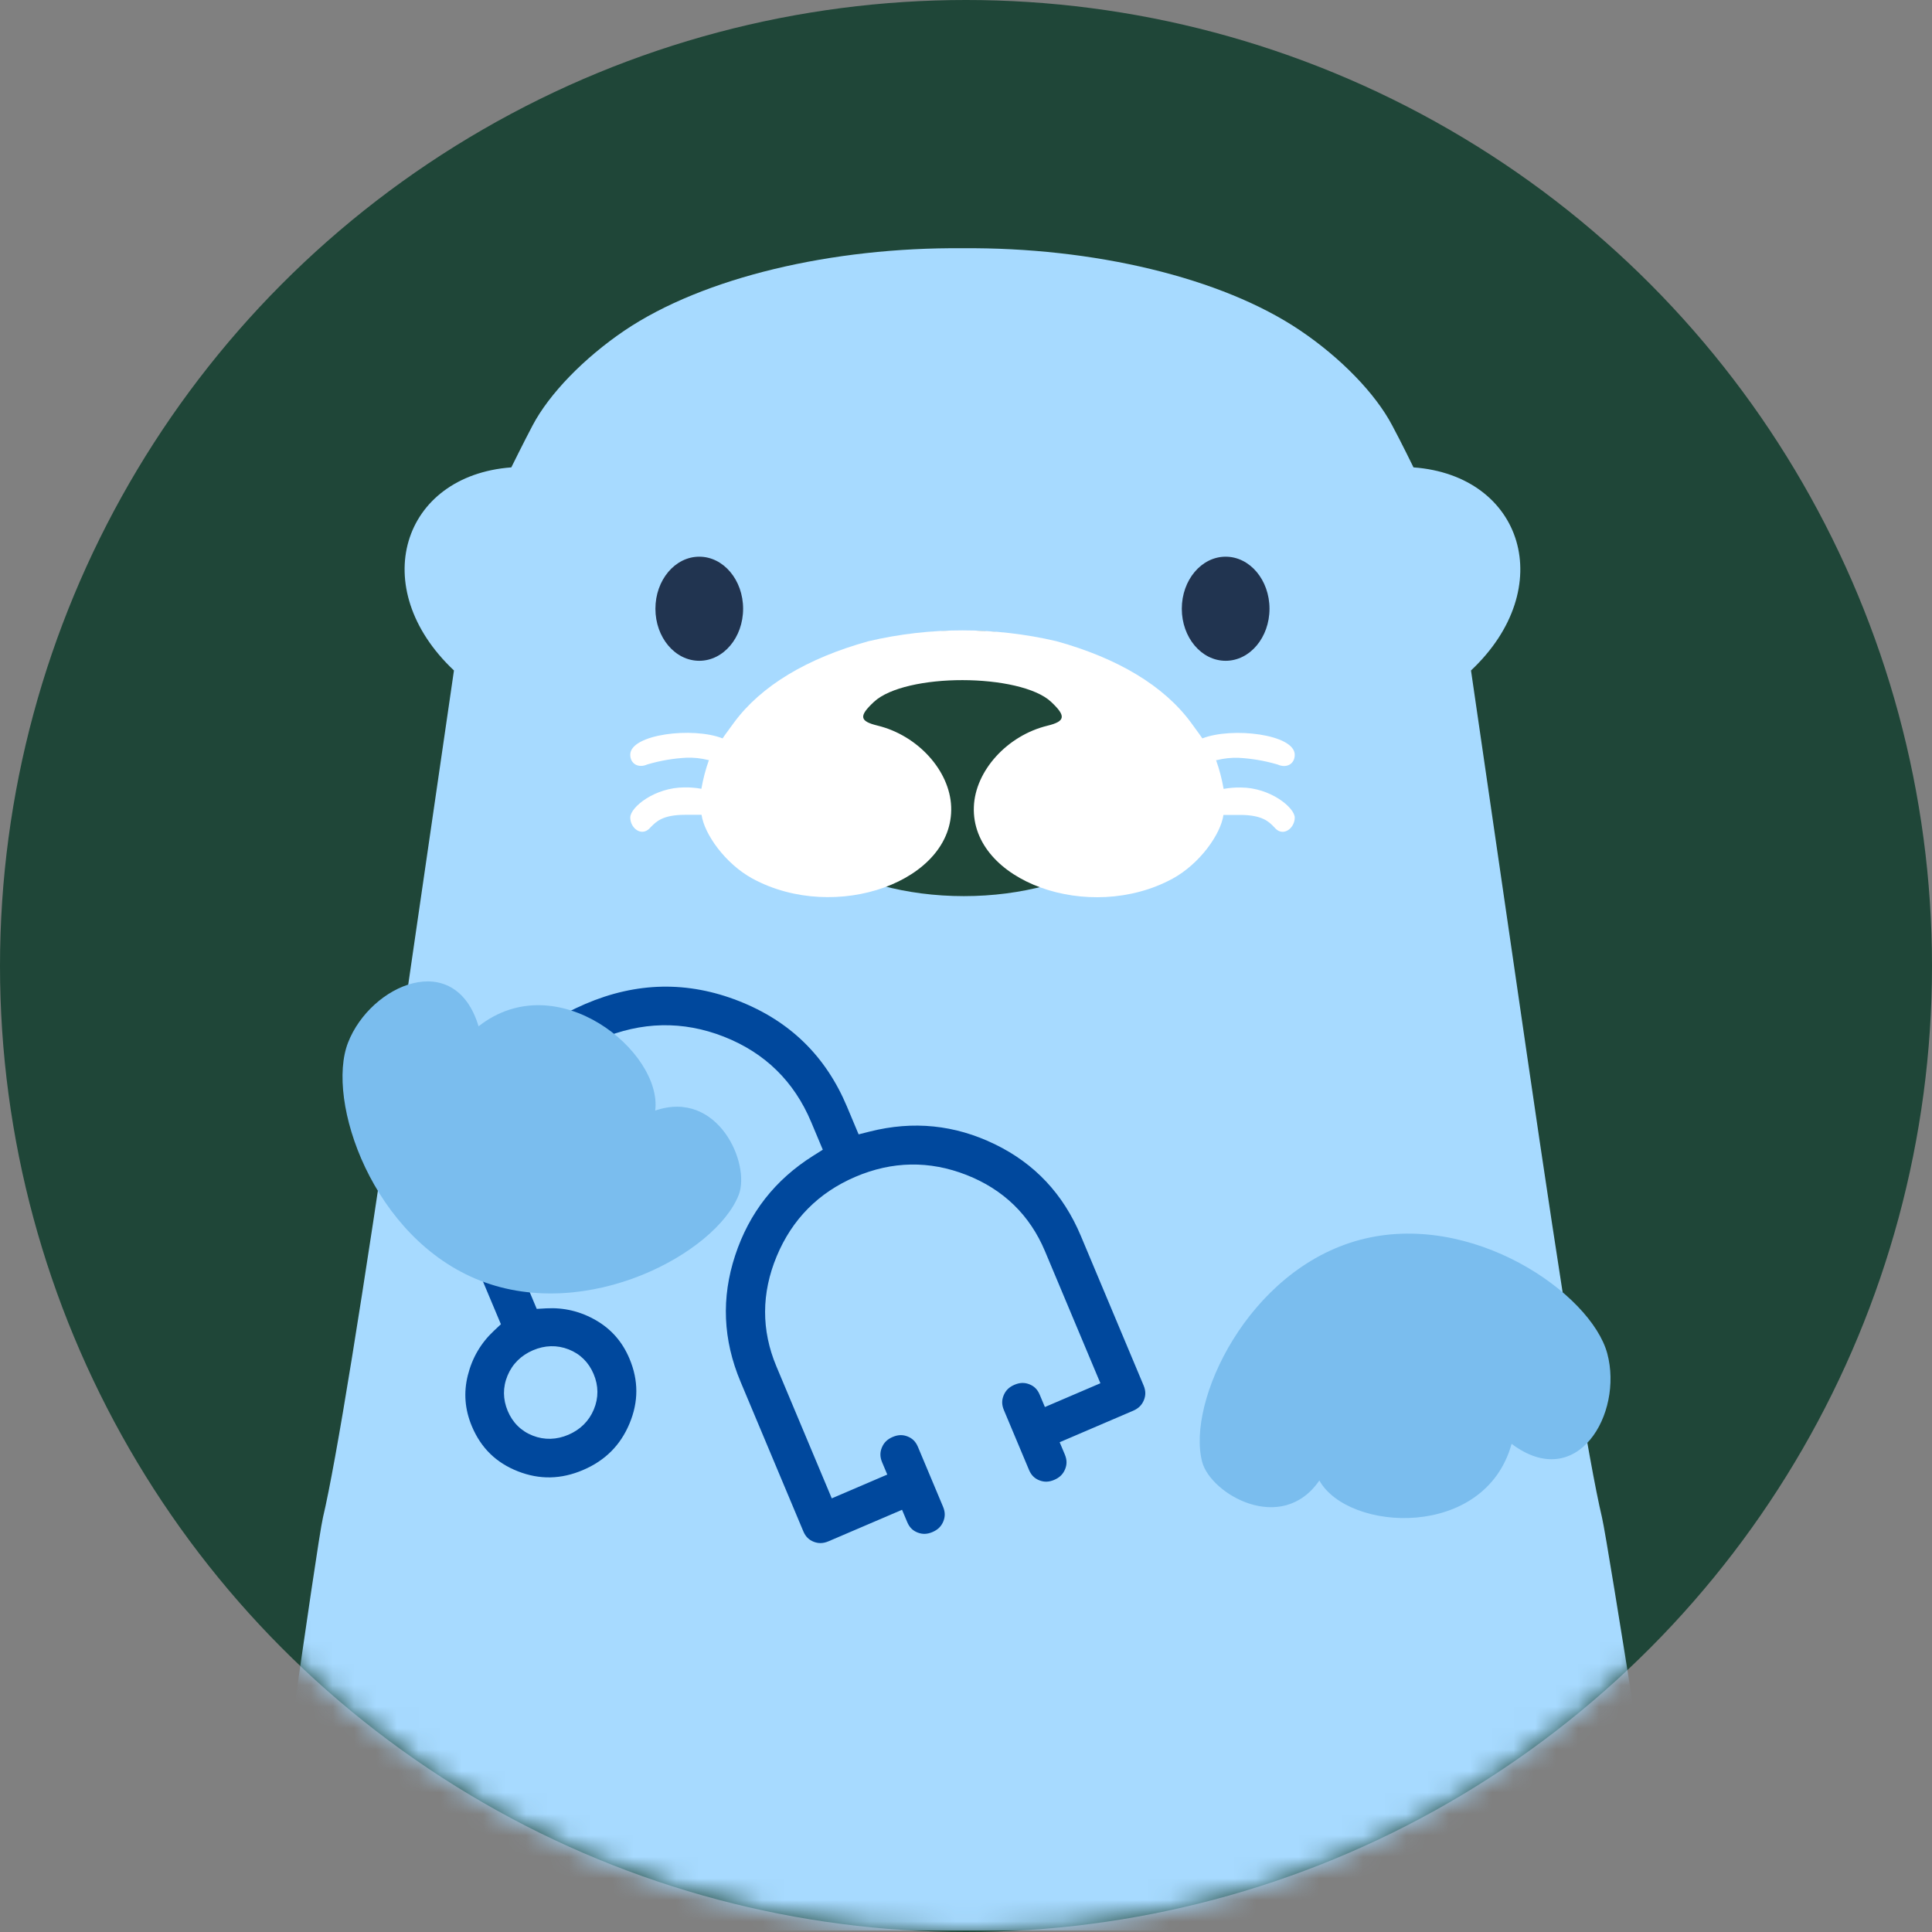 <svg width="90" height="90" viewBox="0 0 90 90" fill="none" xmlns="http://www.w3.org/2000/svg">
<rect x="0" y="0" width="90" height="90" fill="#808080" stroke="none"/>
<circle cx="45" cy="45" r="45" fill="#1f4638"/>
<mask id="mask0_23711_41958" style="mask-type:alpha" maskUnits="userSpaceOnUse" x="0" y="0" width="90" height="90">
<circle cx="45" cy="45" r="45" fill="#1f4638"/>
</mask>
<g mask="url(#mask0_23711_41958)">
<path fill-rule="evenodd" clip-rule="evenodd" d="M77.76 89.933C77.59 89.132 74.918 71.926 74.626 70.684C74.017 68.111 72.803 60.617 71.112 48.994L68.525 31.233C72.613 27.386 70.954 22.153 65.846 21.772C65.846 21.772 65.269 20.589 64.855 19.82C64.075 18.335 62.461 16.673 60.577 15.401C56.912 12.92 50.903 11.512 44.836 11.564C38.77 11.512 32.76 12.92 29.088 15.401C27.204 16.68 25.589 18.34 24.809 19.82C24.403 20.589 23.819 21.772 23.819 21.772C18.713 22.153 17.059 27.386 21.147 31.233L18.562 48.994C16.869 60.622 15.655 68.111 15.046 70.684C14.752 71.926 12.371 89.134 12.188 89.933H44.836H77.76Z" fill="#A7DAFF"/>
<ellipse cx="44.9" cy="35.56" rx="9.781" ry="6.185" fill="#1f4638"/>
<path d="M56.003 68.106C55.26 65.308 58.13 59.155 63.34 57.76C68.549 56.364 74.123 60.254 74.874 63.054C75.624 65.855 73.477 69.553 70.416 67.26C69.178 71.736 62.803 71.369 61.461 68.967C59.705 71.513 56.404 69.603 56.003 68.106Z" fill="#7ABDEE"/>
<path d="M57.095 30.782C58.224 30.782 59.138 29.697 59.138 28.358C59.138 27.019 58.224 25.933 57.095 25.933C55.967 25.933 55.053 27.019 55.053 28.358C55.053 29.697 55.967 30.782 57.095 30.782Z" fill="#213450"/>
<path d="M32.575 30.782C33.703 30.782 34.617 29.697 34.617 28.358C34.617 27.019 33.703 25.933 32.575 25.933C31.446 25.933 30.532 27.019 30.532 28.358C30.532 29.697 31.446 30.782 32.575 30.782Z" fill="#213450"/>
<path d="M48.795 33.806C46.921 34.261 45.428 35.906 45.366 37.586C45.235 41.05 50.739 43.041 54.624 40.931C55.894 40.238 56.867 38.858 56.993 37.962H57.761C58.809 37.962 59.113 38.281 59.353 38.529L59.42 38.6C59.804 38.984 60.314 38.563 60.314 38.091C60.314 37.618 59.165 36.685 57.798 36.685C57.531 36.68 57.264 36.702 57.001 36.75C56.922 36.294 56.804 35.845 56.649 35.409C56.649 35.409 56.664 35.409 56.689 35.409C57.019 35.326 57.359 35.29 57.699 35.302C58.296 35.334 58.888 35.433 59.462 35.599L59.524 35.617C59.933 35.8 60.314 35.592 60.314 35.161C60.314 34.206 57.4 33.855 56.011 34.397C56.011 34.397 55.892 34.219 55.476 33.655C54.218 31.953 52.088 30.666 49.211 29.869C46.333 29.197 43.339 29.197 40.461 29.869C37.584 30.666 35.454 31.953 34.196 33.655C33.78 34.214 33.661 34.397 33.661 34.397C32.272 33.85 29.36 34.202 29.36 35.157C29.36 35.587 29.742 35.795 30.15 35.612L30.212 35.594C30.787 35.428 31.378 35.329 31.975 35.297C32.315 35.285 32.655 35.321 32.985 35.404C33.01 35.404 33.025 35.404 33.025 35.404C32.87 35.84 32.752 36.289 32.673 36.745C32.41 36.697 32.143 36.675 31.876 36.681C30.509 36.681 29.36 37.598 29.36 38.086C29.36 38.573 29.87 38.979 30.254 38.595L30.321 38.524C30.569 38.276 30.866 37.957 31.913 37.957H32.681C32.807 38.85 33.78 40.231 35.05 40.926C38.935 43.036 44.44 41.047 44.309 37.581C44.247 35.901 42.754 34.256 40.879 33.801C40.035 33.595 40 33.358 40.716 32.692C41.431 32.027 43.13 31.68 44.838 31.683C46.547 31.685 48.255 32.032 48.961 32.692C49.667 33.353 49.639 33.6 48.795 33.806Z" fill="white"/>
<path fill-rule="evenodd" clip-rule="evenodd" d="M22.021 50.756C21.873 51.04 21.735 51.334 21.608 51.639C21.476 51.956 21.361 52.273 21.262 52.59C21.361 52.273 21.476 51.956 21.608 51.639C21.735 51.334 21.873 51.04 22.021 50.756ZM39.457 51.554L39.998 52.843L40.521 52.711C42.544 52.202 44.474 52.397 46.338 53.3C48.195 54.2 49.528 55.616 50.35 57.573L53.274 64.541C53.379 64.792 53.376 65.009 53.284 65.23C53.191 65.452 53.038 65.61 52.783 65.719L49.363 67.185L49.604 67.758C49.709 68.009 49.706 68.226 49.614 68.447C49.521 68.669 49.368 68.827 49.114 68.936C48.859 69.046 48.64 69.047 48.418 68.96C48.196 68.873 48.04 68.724 47.935 68.474L46.765 65.687C46.66 65.436 46.663 65.219 46.755 64.998C46.848 64.776 47.001 64.618 47.255 64.509C47.51 64.4 47.729 64.398 47.951 64.485C48.173 64.572 48.329 64.721 48.434 64.971L48.675 65.545L51.261 64.437L48.681 58.289C47.973 56.602 46.743 55.409 45.021 54.733C43.298 54.058 41.56 54.087 39.844 54.822C38.128 55.557 36.899 56.8 36.182 58.521C35.466 60.242 35.46 61.965 36.167 63.651L38.747 69.799L41.333 68.691L41.092 68.118C40.987 67.867 40.99 67.65 41.082 67.429C41.175 67.207 41.328 67.049 41.583 66.94C41.837 66.831 42.056 66.829 42.278 66.916C42.5 67.004 42.656 67.152 42.761 67.402L43.931 70.19C44.036 70.44 44.033 70.657 43.941 70.879C43.848 71.1 43.695 71.258 43.44 71.368C43.186 71.477 42.967 71.478 42.745 71.391C42.523 71.304 42.367 71.156 42.262 70.905L42.021 70.332L38.601 71.797C38.346 71.906 38.127 71.908 37.905 71.821C37.684 71.734 37.527 71.585 37.422 71.335L34.498 64.367C33.676 62.409 33.596 60.456 34.247 58.481C34.9 56.5 36.103 54.962 37.872 53.846L38.329 53.558L37.788 52.269C36.994 50.377 35.63 49.041 33.721 48.292C31.812 47.543 29.876 47.584 27.95 48.409C26.024 49.235 24.649 50.613 23.855 52.521C23.06 54.428 23.062 56.347 23.856 58.239L25.003 60.973L25.442 60.948C26.271 60.903 27.042 61.087 27.767 61.507C28.478 61.919 28.994 62.508 29.325 63.295C29.749 64.306 29.748 65.299 29.327 66.31C28.906 67.321 28.196 68.035 27.167 68.476C26.138 68.917 25.137 68.936 24.125 68.539C23.113 68.142 22.407 67.453 21.982 66.442C21.652 65.655 21.592 64.87 21.793 64.068C21.998 63.248 22.403 62.56 23.012 61.99L23.334 61.688L22.187 58.955C21.198 56.598 21.2 54.248 22.191 51.868C23.182 49.488 24.863 47.797 27.262 46.769C29.66 45.741 32.032 45.696 34.414 46.63C36.795 47.565 38.468 49.196 39.457 51.554ZM24.828 62.901C24.279 63.137 23.871 63.534 23.643 64.08C23.416 64.626 23.425 65.187 23.651 65.726C23.878 66.266 24.271 66.663 24.817 66.877C25.363 67.091 25.93 67.071 26.479 66.836C27.028 66.6 27.436 66.203 27.663 65.657C27.891 65.111 27.882 64.55 27.655 64.011C27.429 63.471 27.036 63.074 26.49 62.86C25.944 62.646 25.377 62.666 24.828 62.901Z" fill="#00489D"/>
<path d="M34.412 55.664C33.357 58.363 27.38 61.617 22.366 59.655C17.352 57.693 15.158 51.263 16.215 48.563C17.272 45.864 21.192 44.155 22.294 47.809C25.949 44.937 30.866 49.004 30.522 51.735C33.449 50.728 34.976 54.219 34.412 55.664Z" fill="#7ABDEE"/>
</g>
</svg>

